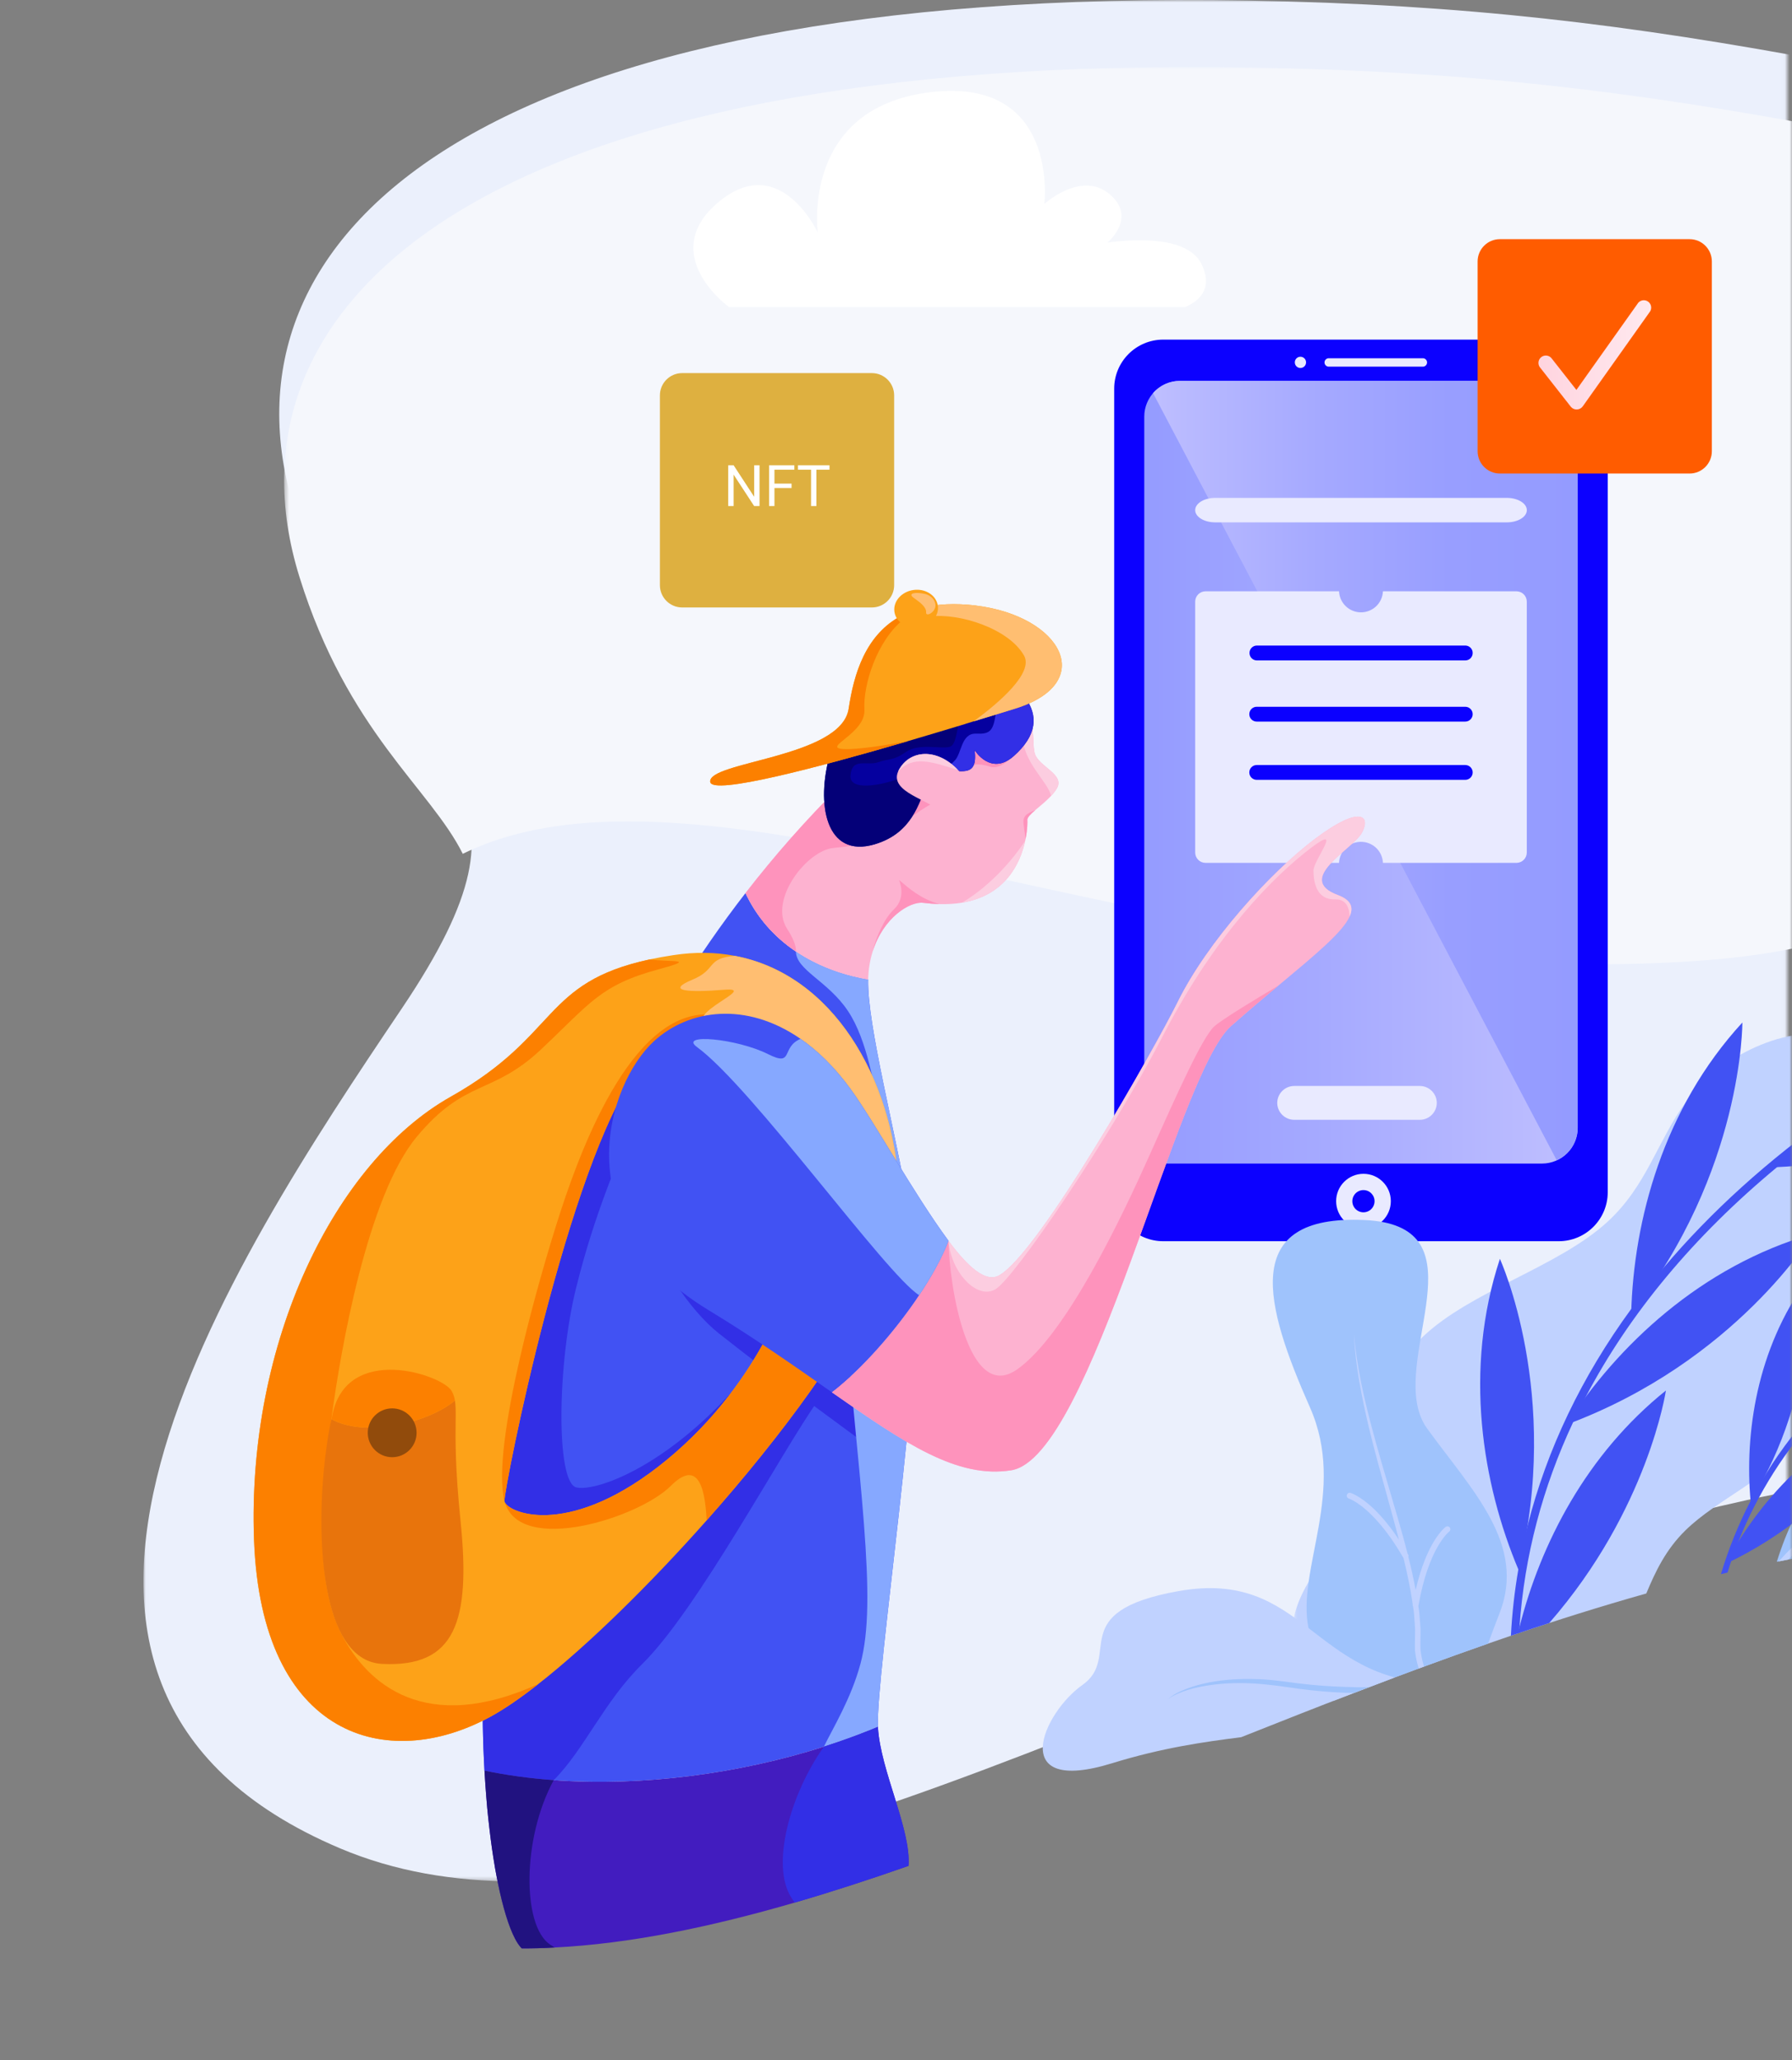 <svg width="375" height="431" viewBox="0 0 375 431" fill="none" xmlns="http://www.w3.org/2000/svg">
<rect x="0" y="0" width="375" height="431" fill="#808080" stroke="none"/>
<mask id="mask0" mask-type="alpha" maskUnits="userSpaceOnUse" x="30" y="0" width="344" height="394">
<path d="M30.02 0H373.976V393.591H30.02V0Z" fill="white"/>
</mask>
<g mask="url(#mask0)">
<path fill-rule="evenodd" clip-rule="evenodd" d="M1074.07 185.174C1074.21 201.283 1071.52 217.378 1066.09 232.792C1065.11 235.61 1064.04 238.402 1062.86 241.167C1061.96 243.291 1061.02 245.401 1060.01 247.498C1058.99 249.635 1057.9 251.758 1056.76 253.855L1056.75 253.868C1044.9 275.809 1027.05 295.483 1003.62 310.543H1003.61C999.719 313.073 995.669 315.445 991.461 317.673C990.544 318.172 989.613 318.657 988.682 319.128C988.289 319.338 987.896 319.535 987.503 319.731C987.451 319.757 987.398 319.783 987.346 319.81C987.123 319.928 986.887 320.046 986.651 320.151C982.785 322.064 978.8 323.873 974.684 325.537C972.836 326.298 970.975 327.032 969.088 327.726C967.305 328.395 965.497 329.024 963.674 329.627C963.321 329.758 962.98 329.876 962.626 329.994C962.102 330.178 961.564 330.348 961.04 330.518C959.31 331.069 957.554 331.606 955.784 332.117C945.495 335.132 934.59 337.426 923.056 338.92C917.721 339.614 911.377 340.231 904.404 340.755C903.094 340.86 901.757 340.952 900.407 341.043C899.332 341.122 898.244 341.2 897.13 341.266C876.748 342.577 852.383 343.272 831.7 343.324C830.153 343.337 828.633 343.337 827.125 343.337C826.352 343.337 825.579 343.337 824.818 343.324C819.405 343.311 814.346 343.245 809.784 343.127C795.21 342.774 780.372 342.026 765.339 341.004C760.869 340.69 756.387 340.362 751.891 340.008C750.554 339.89 749.204 339.785 747.854 339.68C744.918 339.431 741.956 339.182 739.006 338.92C738.299 338.867 737.591 338.802 736.883 338.736C736.307 338.684 735.717 338.632 735.14 338.579C734.76 338.54 734.367 338.514 733.987 338.474C728.836 338.002 723.671 337.504 718.494 336.993C708.297 335.971 698.073 334.857 687.85 333.677C657.743 330.243 627.662 326.285 598.407 322.484C581.381 320.282 564.644 318.119 548.338 316.153C535.664 314.632 523.252 313.217 511.193 311.998C471.046 307.882 434.635 305.759 404.672 307.948C402.405 308.118 400.137 308.315 397.869 308.564C389.704 309.377 381.472 310.635 373.215 312.234C372.533 312.365 371.865 312.496 371.183 312.64C371.052 312.666 370.934 312.693 370.803 312.719C367.369 313.4 363.935 314.161 360.488 314.973C360.029 315.065 359.571 315.183 359.099 315.301C353.908 316.533 348.692 317.883 343.488 319.351C338.73 320.688 333.959 322.104 329.189 323.598C327.183 324.227 325.178 324.869 323.172 325.524C321.062 326.206 318.965 326.901 316.855 327.609C316.776 327.635 316.697 327.674 316.606 327.7C316.121 327.857 315.649 328.028 315.151 328.185C313.565 328.722 311.979 329.273 310.38 329.824C305.91 331.383 301.441 332.995 296.971 334.634C296.604 334.765 296.224 334.909 295.857 335.04C294.192 335.669 292.528 336.272 290.85 336.902C289.513 337.413 288.189 337.91 286.853 338.422C286.394 338.592 285.922 338.763 285.463 338.946C285.45 338.946 285.45 338.946 285.437 338.959C284.402 339.353 283.379 339.746 282.344 340.139C280.889 340.703 279.447 341.253 277.979 341.83C271.53 344.32 265.095 346.876 258.712 349.405C234.831 358.948 211.448 368.529 189.087 376.327C181.013 379.159 173.057 381.754 165.259 384.021C147.616 389.146 130.774 392.62 115.032 393.406C112.712 393.537 110.419 393.602 108.151 393.591C94.939 393.576 82.566 391.492 71.189 386.682C-9.97 352.368 47.741 264.918 84.113 210.93C100.09 187.206 101.165 175.344 95.817 164.609C88.989 150.912 71.714 139.037 61.648 106.702C43.665 48.992 99.999 -2.781 261.176 0.116C352.021 1.754 396.729 16.46 561.183 49.975C626.037 63.187 688.387 55.939 746.032 47.471C750.423 46.829 754.801 46.174 759.139 45.532C760.305 45.348 761.459 45.178 762.612 45.007C763.124 44.929 763.635 44.85 764.133 44.785C845.147 32.608 939.4 9.658 1021.95 78.299C1050.63 102.141 1067.1 132.536 1072.28 164.151C1072.65 166.313 1072.96 168.489 1073.18 170.652C1073.75 175.475 1074.04 180.325 1074.07 185.174Z" fill="#EBF0FC"/>
</g>
<mask id="mask1" mask-type="alpha" maskUnits="userSpaceOnUse" x="59" y="14" width="316" height="229">
<path d="M59.46 14.01H375V242.993H59.46V14.01Z" fill="white"/>
</mask>
<g mask="url(#mask1)">
<path fill-rule="evenodd" clip-rule="evenodd" d="M1075.09 199.184C1051.76 178.317 1018.45 151.605 970.111 126.282C835.004 55.517 865.36 151.173 775.039 217.088C684.718 282.99 683.853 210.967 560.49 136.925C437.113 62.87 477.391 190.494 359.048 200.704C251.779 209.958 149.754 152.732 96.841 178.619C90.013 164.922 72.737 153.047 62.671 120.712C44.688 63.002 101.022 11.229 262.2 14.126C353.045 15.764 397.753 30.47 562.207 63.985C627.06 77.197 689.411 69.948 747.055 61.481C751.447 60.839 755.824 60.184 760.162 59.541C761.329 59.358 762.483 59.188 763.636 59.017C764.147 58.938 764.658 58.86 765.156 58.794C846.171 46.618 940.424 23.667 1022.97 92.309C1051.65 116.151 1068.13 146.546 1073.3 178.16C1073.67 180.323 1073.98 182.499 1074.21 184.661C1074.77 189.485 1075.06 194.334 1075.09 199.184Z" fill="#F5F7FC"/>
</g>
<mask id="mask2" mask-type="alpha" maskUnits="userSpaceOnUse" x="0" y="14" width="375" height="417">
<path d="M0 430.627H375V14.009H0V430.627Z" fill="white"/>
</mask>
<g mask="url(#mask2)">
<path d="M326.18 71.048H243.42C237.753 71.048 233.158 75.644 233.158 81.312V249.397C233.158 255.066 237.753 259.661 243.42 259.661H326.18C331.848 259.661 336.442 255.066 336.442 249.397V81.312C336.442 75.644 331.848 71.048 326.18 71.048Z" fill="#0C01FF"/>
<path d="M330.157 87.414V235.937C330.157 237.92 329.37 239.821 327.97 241.224C326.569 242.627 324.669 243.416 322.687 243.418H242.27C241.523 243.418 240.806 243.121 240.277 242.593C239.749 242.064 239.452 241.347 239.452 240.6V87.16C239.452 85.176 240.24 83.273 241.643 81.87C243.045 80.467 244.948 79.679 246.931 79.679H322.423C324.474 79.679 326.442 80.494 327.892 81.945C329.342 83.395 330.157 85.363 330.157 87.414Z" fill="url(#paint0_linear)"/>
<path d="M330.157 86.448V235.938C330.156 237.372 329.741 238.777 328.963 239.982C328.184 241.187 327.075 242.142 325.768 242.733L241.287 82.234C241.988 81.432 242.853 80.789 243.824 80.348C244.794 79.907 245.848 79.679 246.913 79.679H323.38C324.27 79.677 325.151 79.85 325.974 80.189C326.797 80.529 327.544 81.027 328.174 81.656C328.804 82.285 329.303 83.032 329.643 83.855C329.983 84.677 330.158 85.558 330.157 86.448Z" fill="url(#paint1_linear)"/>
<path d="M285.327 257.01C288.488 257.01 291.05 254.447 291.05 251.285C291.05 248.123 288.488 245.56 285.327 245.56C282.166 245.56 279.604 248.123 279.604 251.285C279.604 254.447 282.166 257.01 285.327 257.01Z" fill="url(#paint2_linear)"/>
<path d="M287.583 251.821C287.479 252.268 287.244 252.674 286.909 252.988C286.574 253.302 286.153 253.51 285.7 253.585C285.248 253.661 284.782 253.6 284.364 253.412C283.945 253.223 283.591 252.915 283.348 252.526C283.104 252.137 282.98 251.684 282.993 251.225C283.006 250.766 283.154 250.321 283.419 249.946C283.685 249.571 284.055 249.283 284.483 249.118C284.912 248.953 285.38 248.919 285.828 249.02C286.128 249.087 286.411 249.213 286.662 249.391C286.913 249.568 287.126 249.794 287.289 250.054C287.453 250.314 287.563 250.605 287.613 250.908C287.664 251.211 287.653 251.521 287.583 251.821Z" fill="url(#paint3_linear)"/>
<path d="M272.133 76.984C272.783 76.984 273.31 76.457 273.31 75.807C273.31 75.157 272.783 74.63 272.133 74.63C271.484 74.63 270.957 75.157 270.957 75.807C270.957 76.457 271.484 76.984 272.133 76.984Z" fill="url(#paint4_linear)"/>
<path d="M297.757 76.703H278.05C277.817 76.703 277.594 76.61 277.429 76.445C277.264 76.281 277.172 76.058 277.172 75.825C277.172 75.592 277.264 75.368 277.429 75.204C277.594 75.039 277.817 74.947 278.05 74.947H297.757C297.989 74.947 298.213 75.039 298.377 75.204C298.542 75.368 298.634 75.592 298.634 75.825C298.634 76.058 298.542 76.281 298.377 76.445C298.213 76.61 297.989 76.703 297.757 76.703Z" fill="url(#paint5_linear)"/>
<path d="M319.501 125.862V178.34C319.502 178.625 319.447 178.907 319.339 179.17C319.231 179.433 319.072 179.672 318.871 179.873C318.671 180.075 318.432 180.235 318.17 180.344C317.907 180.453 317.626 180.509 317.341 180.509H289.4C289.349 179.325 288.842 178.206 287.986 177.386C287.13 176.567 285.99 176.109 284.805 176.109C283.62 176.109 282.481 176.567 281.624 177.386C280.768 178.206 280.261 179.325 280.21 180.509H252.269C251.985 180.509 251.703 180.453 251.44 180.344C251.178 180.235 250.939 180.075 250.739 179.873C250.538 179.672 250.379 179.433 250.271 179.17C250.163 178.907 250.108 178.625 250.109 178.34V125.862C250.109 125.289 250.337 124.74 250.742 124.335C251.147 123.93 251.696 123.702 252.269 123.702H280.21C280.261 124.886 280.768 126.005 281.624 126.825C282.481 127.644 283.62 128.102 284.805 128.102C285.99 128.102 287.13 127.644 287.986 126.825C288.842 126.005 289.349 124.886 289.4 123.702H317.341C317.625 123.702 317.906 123.758 318.168 123.867C318.43 123.975 318.668 124.134 318.868 124.335C319.069 124.535 319.228 124.773 319.336 125.035C319.445 125.298 319.501 125.578 319.501 125.862Z" fill="url(#paint6_linear)"/>
<path d="M315.322 109.277H254.288C251.979 109.277 250.109 108.126 250.109 106.722C250.109 105.308 251.979 104.158 254.288 104.158H315.322C317.631 104.158 319.51 105.308 319.51 106.722C319.51 108.126 317.657 109.277 315.322 109.277Z" fill="url(#paint7_linear)"/>
<path d="M297.107 234.261H270.843C269.906 234.263 269.006 233.895 268.339 233.238C267.671 232.58 267.29 231.686 267.279 230.749C267.279 229.803 267.654 228.896 268.323 228.228C268.991 227.559 269.898 227.184 270.843 227.184H297.107C298.052 227.184 298.959 227.559 299.627 228.228C300.295 228.896 300.671 229.803 300.671 230.749C300.659 231.686 300.279 232.58 299.611 233.238C298.944 233.895 298.044 234.263 297.107 234.261Z" fill="url(#paint8_linear)"/>
<path d="M306.632 138.163H262.978C262.574 138.151 262.191 137.982 261.91 137.692C261.63 137.401 261.474 137.013 261.477 136.609C261.472 136.203 261.627 135.812 261.907 135.52C262.188 135.228 262.573 135.057 262.978 135.046H306.632C307.041 135.046 307.434 135.209 307.724 135.499C308.014 135.788 308.177 136.181 308.177 136.591C308.18 136.796 308.143 137 308.067 137.191C307.991 137.381 307.877 137.555 307.733 137.701C307.59 137.847 307.418 137.964 307.229 138.043C307.04 138.122 306.837 138.163 306.632 138.163Z" fill="url(#paint9_linear)"/>
<path d="M306.632 150.956H262.978C262.568 150.956 262.175 150.793 261.886 150.503C261.596 150.213 261.433 149.82 261.433 149.41C261.432 149.207 261.471 149.005 261.548 148.816C261.625 148.628 261.739 148.456 261.883 148.312C262.026 148.167 262.197 148.053 262.385 147.975C262.573 147.896 262.774 147.856 262.978 147.856H306.632C306.836 147.856 307.037 147.896 307.225 147.975C307.413 148.053 307.584 148.167 307.728 148.312C307.871 148.456 307.985 148.628 308.062 148.816C308.139 149.005 308.178 149.207 308.177 149.41C308.177 149.82 308.014 150.213 307.724 150.503C307.435 150.793 307.042 150.956 306.632 150.956Z" fill="url(#paint10_linear)"/>
<path d="M306.632 163.142H262.978C262.568 163.142 262.175 162.979 261.886 162.689C261.596 162.4 261.433 162.007 261.433 161.597C261.432 161.393 261.471 161.191 261.548 161.003C261.625 160.814 261.739 160.643 261.883 160.498C262.026 160.354 262.197 160.239 262.385 160.161C262.573 160.083 262.774 160.043 262.978 160.043H306.632C306.836 160.043 307.037 160.083 307.225 160.161C307.413 160.239 307.584 160.354 307.728 160.498C307.871 160.643 307.985 160.814 308.062 161.003C308.139 161.191 308.178 161.393 308.177 161.597C308.177 162.007 308.014 162.4 307.724 162.689C307.435 162.979 307.042 163.142 306.632 163.142Z" fill="url(#paint11_linear)"/>
<path fill-rule="evenodd" clip-rule="evenodd" d="M101.867 353.086H86.651C85.904 353.086 85.299 352.481 85.299 351.734C85.299 350.987 85.904 350.381 86.651 350.381H101.867C102.613 350.381 103.219 350.987 103.219 351.734C103.219 352.481 102.613 353.086 101.867 353.086Z" fill="#FF473D"/>
<path fill-rule="evenodd" clip-rule="evenodd" d="M122.679 353.086H107.464C106.717 353.086 106.111 352.481 106.111 351.734C106.111 350.987 106.717 350.381 107.464 350.381H122.679C123.426 350.381 124.032 350.987 124.032 351.734C124.032 352.481 123.426 353.086 122.679 353.086Z" fill="#EAEAEA"/>
<path fill-rule="evenodd" clip-rule="evenodd" d="M143.493 353.086H128.278C127.531 353.086 126.925 352.481 126.925 351.734C126.925 350.987 127.531 350.381 128.278 350.381H143.493C144.24 350.381 144.846 350.987 144.846 351.734C144.846 352.481 144.24 353.086 143.493 353.086Z" fill="#EAEAEA"/>
<mask id="mask3" mask-type="alpha" maskUnits="userSpaceOnUse" x="270" y="216" width="106" height="140">
<path d="M270.536 216.189H375V355.841H270.536V216.189Z" fill="white"/>
</mask>
<g mask="url(#mask3)">
<path fill-rule="evenodd" clip-rule="evenodd" d="M397.946 251.135C392.209 259.558 381.31 266.754 378.307 275.593C375.304 284.431 380.759 293.601 375.181 302.048C370.473 309.146 359.305 313.658 352.685 320.167C348.578 324.2 346.433 328.736 344.508 333.358C339.752 334.694 334.983 336.116 330.214 337.612C328.204 338.237 326.205 338.875 324.195 339.537C322.086 340.211 319.99 340.91 317.881 341.621C317.795 341.645 317.722 341.682 317.636 341.707C317.146 341.866 316.667 342.038 316.177 342.197C314.583 342.736 313.002 343.288 311.408 343.84C306.934 345.396 302.459 347.003 297.997 348.645C297.629 348.78 297.249 348.915 296.881 349.05C295.214 349.675 293.547 350.288 291.879 350.913C290.543 351.416 289.219 351.918 287.883 352.433C287.417 352.605 286.951 352.777 286.485 352.96C286.473 352.96 286.473 352.96 286.461 352.973C285.431 353.365 284.401 353.757 283.372 354.149C281.913 354.714 280.466 355.265 279.007 355.841C278.272 355.314 277.585 354.75 276.948 354.162C271.762 349.479 269.384 343.312 271.076 337.146C272.326 332.623 275.44 328.332 278.321 324.004C278.603 323.575 278.884 323.158 279.154 322.741C279.841 321.663 280.503 320.596 281.104 319.517C281.275 319.198 281.459 318.868 281.631 318.549C281.692 318.439 281.729 318.328 281.79 318.23C285.026 311.904 286.032 305.211 287.662 298.665C289.342 291.971 291.671 285.461 297.666 279.724C307.779 270.051 325.997 265.123 336.405 255.586C344.594 248.071 346.813 238.754 352.82 230.478C358.827 222.191 372.3 214.186 384.522 216.638C405.829 222.289 408.256 236.032 397.946 251.135Z" fill="#C0D2FF"/>
</g>
<path fill-rule="evenodd" clip-rule="evenodd" d="M125.22 217.825H139.59V207.493H125.22V217.825Z" fill="#C0D2FF"/>
<path fill-rule="evenodd" clip-rule="evenodd" d="M183.724 361.266C180.083 362.786 176.295 364.171 172.396 365.422C154.547 371.098 134.356 373.77 115.869 372.409C110.892 372.054 106.037 371.392 101.379 370.423C100.729 358.838 100.839 345.145 102.2 330.127C102.298 328.938 102.421 327.737 102.543 326.523C105.608 296.61 113.626 261.831 130.224 228.204C137.212 214.057 145.708 200.118 156.006 186.829C158.347 191.831 161.951 195.962 166.549 199.052C170.815 201.945 175.927 203.931 181.677 204.924C181.456 214.486 187.414 236.479 190.454 254.5C190.908 257.222 191.3 259.857 191.594 262.334C191.656 262.885 191.717 263.486 191.754 264.124C193.212 285.246 183.221 350.661 183.724 361.266Z" fill="#4152F3"/>
<path fill-rule="evenodd" clip-rule="evenodd" d="M134.207 224.195C124.88 239.752 137.905 269.021 150.471 278.981C163.037 288.942 183.111 303.5 183.111 303.5V274.997L134.207 224.195Z" fill="#322FE6"/>
<path fill-rule="evenodd" clip-rule="evenodd" d="M183.724 361.266C180.083 362.786 176.295 364.171 172.396 365.422C174.394 361.352 178.085 355.357 180.046 348.124C183.724 334.528 179.739 311.162 175.902 265.19C175.902 265.19 182.927 261.708 191.753 264.124C193.212 285.246 183.221 350.661 183.724 361.266Z" fill="#86A8FF"/>
<path fill-rule="evenodd" clip-rule="evenodd" d="M190.115 390.339C182.036 393.171 174.08 395.757 166.283 398.026C148.642 403.15 131.798 406.631 116.057 407.416C113.74 407.551 111.448 407.612 109.18 407.6C108.812 407.232 108.432 406.717 108.052 406.067C107.954 405.908 107.868 405.736 107.77 405.552C106.483 403.088 105.232 399.068 104.153 393.722C104.068 393.293 103.982 392.864 103.896 392.423C103.798 391.92 103.712 391.405 103.614 390.903C103.479 390.13 103.344 389.333 103.222 388.512C102.842 386.048 102.486 383.388 102.192 380.544C102.033 379.048 101.886 377.516 101.763 375.922C101.616 374.144 101.493 372.305 101.383 370.418C106.041 371.386 110.896 372.048 115.873 372.404C134.36 373.764 154.551 371.092 172.4 365.416L172.413 365.404C173.062 365.195 173.712 364.987 174.35 364.766C174.669 364.656 174.987 364.558 175.306 364.447C175.576 364.362 175.845 364.264 176.115 364.165C176.532 364.018 176.936 363.883 177.353 363.724C177.795 363.577 178.224 363.417 178.665 363.246C179.229 363.05 179.793 362.829 180.344 362.608C181.485 362.179 182.613 361.726 183.728 361.26V361.419C184.255 370.393 190.691 382.775 190.115 390.339Z" fill="#421CBF"/>
<path fill-rule="evenodd" clip-rule="evenodd" d="M190.454 254.5C190.356 254.868 190.307 255.076 190.307 255.076C190.307 255.076 184.828 234.493 183.884 231.244C182.927 227.996 181.652 217.759 177.435 211.482C173.23 205.193 166.635 202.975 166.549 199.052C170.815 201.945 175.927 203.931 181.677 204.924C181.456 214.486 187.414 236.479 190.454 254.5Z" fill="#86A8FF"/>
<path fill-rule="evenodd" clip-rule="evenodd" d="M171.257 292.871C163.595 303.598 146.027 336.674 134.381 348.124C126.364 356.018 122.318 365.936 115.87 372.409C110.892 372.054 106.038 371.392 101.379 370.423C100.68 357.919 100.864 342.95 102.544 326.523C109.115 327.933 117.696 328.202 128.546 320.565C152.365 303.807 158.52 287.048 165.25 288.482C171.98 289.917 171.257 292.871 171.257 292.871Z" fill="#322FE6"/>
<path fill-rule="evenodd" clip-rule="evenodd" d="M147.559 308.097C147.559 308.097 126.412 335.546 103.426 330.397C103.021 330.311 102.617 330.213 102.2 330.127C102.298 328.938 102.421 327.737 102.544 326.523C105.608 296.611 113.626 261.831 130.225 228.204C133.964 225.961 136.134 225.066 136.134 225.066C128.717 244.656 124.586 253.335 120.589 269.297C116.605 285.271 116.311 310.083 120.589 311.162C124.88 312.241 143.109 305.854 160.272 282.451C177.435 259.06 147.559 308.097 147.559 308.097Z" fill="#322FE6"/>
<path fill-rule="evenodd" clip-rule="evenodd" d="M190.115 390.339C182.037 393.171 174.08 395.757 166.283 398.026C166.063 397.682 165.83 397.339 165.597 396.971C161.245 390.228 165.339 375.37 172.401 365.416L172.413 365.404C173.063 365.195 173.713 364.987 174.35 364.766C177.574 363.7 180.7 362.523 183.728 361.26V361.419C184.255 370.393 190.691 382.775 190.115 390.339Z" fill="#322FE6"/>
<path fill-rule="evenodd" clip-rule="evenodd" d="M116.057 407.416C113.74 407.551 111.448 407.612 109.179 407.6C108.812 407.232 108.432 406.717 108.052 406.067C107.954 405.908 107.868 405.736 107.77 405.553C106.483 403.088 105.232 399.067 104.153 393.722C104.067 393.293 103.982 392.864 103.896 392.423C103.798 391.92 103.712 391.405 103.614 390.903C103.479 390.13 103.344 389.333 103.222 388.512C102.842 386.048 102.498 383.388 102.192 380.544C102.032 379.048 101.885 377.516 101.763 375.922C101.616 374.144 101.493 372.305 101.383 370.417C106.041 371.386 110.896 372.048 115.873 372.404C109.253 384.565 109.253 402.794 115.076 406.778C115.407 406.999 115.726 407.207 116.057 407.416Z" fill="#211280"/>
<path fill-rule="evenodd" clip-rule="evenodd" d="M221.115 165.008C220.796 165.522 220.404 166.025 219.962 166.491C218.92 167.619 217.657 168.612 216.665 169.458C215.671 170.316 214.936 171.015 214.985 171.554C215.022 171.897 215.022 173.479 214.605 175.551C214.58 175.661 214.556 175.784 214.531 175.906C213.526 180.54 210.437 187.356 201.255 188.852C199.845 189.085 198.276 189.183 196.559 189.134C195.505 189.109 194.402 189.023 193.225 188.876C192.269 188.754 191.006 189.06 189.657 189.808C187.034 191.255 184.104 194.344 182.633 199.015C182.081 200.731 181.738 202.668 181.677 204.814V204.924C177.447 204.188 173.549 202.926 170.092 201.136C168.853 200.51 167.676 199.812 166.549 199.052C161.952 195.962 158.347 191.831 156.006 186.829C162.013 179.081 168.621 171.542 175.903 164.321C175.903 164.321 179.433 157.922 183.283 152.552C185.906 148.899 188.664 145.724 190.565 145.356C195.272 144.437 210.388 145.356 210.388 145.356C213.502 146.754 214.924 148.679 215.598 150.64C216.53 153.337 216.039 156.12 216.566 157.714C217.486 160.472 222.954 162.016 221.115 165.008Z" fill="#FDB2D0"/>
<path fill-rule="evenodd" clip-rule="evenodd" d="M221.115 165.008C220.796 165.522 220.404 166.025 219.962 166.491C219.154 163.353 214.225 159.651 213.968 154.036C213.968 154.036 214.52 152.172 215.598 150.64C216.53 153.337 216.039 156.12 216.567 157.714C217.486 160.472 222.954 162.016 221.115 165.008Z" fill="#FCCDE0"/>
<path fill-rule="evenodd" clip-rule="evenodd" d="M214.532 175.906C213.527 180.54 210.437 187.356 201.255 188.852C205.313 186.547 210.535 181.925 214.532 175.906Z" fill="#FCCDE0"/>
<path fill-rule="evenodd" clip-rule="evenodd" d="M214.298 178.579C214.323 178.493 214.396 178.284 214.507 177.99C214.47 178.137 214.421 178.272 214.372 178.407C214.335 178.493 214.311 178.542 214.298 178.579Z" fill="#FE93BC"/>
<path fill-rule="evenodd" clip-rule="evenodd" d="M214.985 171.554C215.022 171.897 215.022 173.479 214.605 175.551C214.47 173.994 214.102 172.425 214.164 171.689C214.262 170.647 214.862 170.193 216.664 169.458C215.671 170.316 214.936 171.015 214.985 171.554Z" fill="#FE93BC"/>
<path fill-rule="evenodd" clip-rule="evenodd" d="M199.891 161.157C202.318 162.136 203.467 160.118 203.467 160.118C203.467 160.118 204.437 159.505 207.247 160.399C210.056 161.293 213.479 156.364 213.479 156.364C213.479 156.364 204.974 152.558 202.369 155.112C199.763 157.667 199.891 161.157 199.891 161.157Z" fill="#FE93BC"/>
<path fill-rule="evenodd" clip-rule="evenodd" d="M195.064 168.134C192.207 169.47 187.304 173.601 185.82 174.729C184.337 175.845 179.997 176.875 174.431 177.39C168.853 177.892 160.787 188.264 164.722 194.32C166.083 196.404 166.659 198.083 166.549 199.052C161.952 195.962 158.347 191.831 156.006 186.829C162.013 179.081 168.62 171.542 175.903 164.321C175.903 164.321 179.433 157.922 183.283 152.552C183.589 152.577 183.883 152.626 184.177 152.712C193.372 155.323 195.064 168.134 195.064 168.134Z" fill="#FE93BC"/>
<path fill-rule="evenodd" clip-rule="evenodd" d="M212.153 158.155C207.323 162.446 203.952 156.929 203.952 156.929C204.749 163.242 200.482 160.742 197.173 161.268C196.67 161.342 196.192 161.489 195.751 161.747C194.978 162.2 194.439 163.095 193.924 164.235C192.257 167.95 190.92 174.263 183.062 176.617C172.789 179.682 170.693 168.134 173.709 157.738C173.709 157.738 189.265 151.228 201.194 147.587C206.526 145.957 211.136 144.903 213.306 145.27C213.845 145.356 214.237 145.528 214.446 145.81C217.363 149.721 216.984 153.864 212.153 158.155Z" fill="#05009F"/>
<path fill-rule="evenodd" clip-rule="evenodd" d="M212.153 158.155C207.323 162.445 203.952 156.929 203.952 156.929C204.749 163.242 200.482 160.742 197.173 161.268C197.062 161.195 197.001 161.158 197.001 161.158C197.001 161.158 198.533 160.521 199.894 159.001C201.243 157.456 201.194 153.373 204.209 153.484C207.225 153.582 208.034 153.116 208.5 147.967C208.5 147.967 210.474 146.595 213.306 145.27C213.845 145.356 214.237 145.528 214.446 145.81C217.363 149.721 216.984 153.864 212.153 158.155Z" fill="#322FE6"/>
<path fill-rule="evenodd" clip-rule="evenodd" d="M202.566 147.882C199.821 150.26 200.654 155.703 198.742 156.23C196.829 156.77 192.379 155.396 189.596 157.309C186.814 159.221 186.176 158.608 183.786 159.454C181.383 160.3 178.342 158.351 177.975 162.213C177.619 166.074 186.715 163.819 189.596 162.213C189.596 162.213 191.607 162.961 193.924 164.235C192.257 167.95 190.92 174.263 183.062 176.617C172.789 179.682 170.693 168.134 173.709 157.738C173.709 157.738 189.265 151.228 201.194 147.587C202.481 147.403 203.045 147.477 202.566 147.882Z" fill="#040078"/>
<path fill-rule="evenodd" clip-rule="evenodd" d="M196.363 169.642C194.794 167.41 186.102 165.743 187.929 161.44L187.941 161.428C187.978 161.318 188.027 161.207 188.088 161.097C190.405 156.794 196.093 156.451 200.458 161.073C200.715 161.33 200.96 161.612 201.193 161.906C201.193 161.906 203.081 168.906 196.363 169.642Z" fill="#FDB2D0"/>
<path fill-rule="evenodd" clip-rule="evenodd" d="M196.559 189.134C195.505 189.109 194.402 189.023 193.225 188.876C190.393 188.509 184.852 191.966 182.633 199.015C183.295 196.097 185.06 192.113 187.095 190.201C189.706 187.736 188.223 184.316 188.125 184.083C190.282 185.885 192.624 188.018 196.559 189.134Z" fill="#FE93BC"/>
<path fill-rule="evenodd" clip-rule="evenodd" d="M212.374 148.262C210.376 148.875 207.385 149.807 203.768 150.898C203.204 151.069 202.616 151.253 202.015 151.437C202.003 151.449 201.991 151.461 201.978 151.461C198.386 152.552 194.292 153.778 190.001 155.041C189.989 155.053 189.964 155.053 189.94 155.066C171.293 160.509 149.031 166.418 148.626 163.586C148.013 159.295 176.062 158.535 177.595 148.262C178.661 141.127 181.064 132.643 188.886 128.671C189.805 128.206 190.81 127.789 191.889 127.458C194.806 126.551 198.325 126.171 202.567 126.514C203.131 126.563 203.694 126.612 204.234 126.685C222.206 128.892 229.782 142.892 212.374 148.262Z" fill="#FDA218"/>
<path fill-rule="evenodd" clip-rule="evenodd" d="M200.458 161.073C195.076 159.442 191.104 157.861 187.941 161.428C187.978 161.318 188.027 161.208 188.089 161.097C190.406 156.794 196.094 156.451 200.458 161.073Z" fill="#FCCDE0"/>
<path fill-rule="evenodd" clip-rule="evenodd" d="M212.374 148.262C210.376 148.875 207.384 149.807 203.768 150.898C209.125 146.962 216.321 140.759 214.299 137.155C211.148 131.564 200.887 128.193 194.561 128.966L191.889 127.458C194.806 126.551 198.325 126.171 202.567 126.514C203.13 126.563 203.694 126.612 204.234 126.685C222.206 128.892 229.782 142.892 212.374 148.262Z" fill="#FFBE71"/>
<path fill-rule="evenodd" clip-rule="evenodd" d="M189.939 155.066C171.293 160.509 149.03 166.418 148.626 163.586C148.013 159.295 176.062 158.535 177.594 148.262C178.661 141.127 181.064 132.643 188.885 128.671C189.057 128.929 189.142 129.211 189.142 129.517C183.467 134.017 180.586 143.358 180.892 148.421C181.198 153.484 171.918 156.39 176.442 156.696C179.311 156.892 185.661 155.85 189.939 155.066Z" fill="#FC8000"/>
<path fill-rule="evenodd" clip-rule="evenodd" d="M187.167 127.971C187.465 130.138 189.74 131.616 192.249 131.272C194.757 130.927 196.55 128.891 196.253 126.724C195.955 124.557 193.68 123.079 191.171 123.424C188.662 123.768 186.87 125.804 187.167 127.971Z" fill="#FDA218"/>
<path fill-rule="evenodd" clip-rule="evenodd" d="M193.455 124.228C191.501 123.807 189.873 124.113 191.214 125.071C192.555 126.029 193.895 127.025 193.799 128.117C193.704 129.208 196.136 127.944 195.715 126.24C195.294 124.535 193.455 124.228 193.455 124.228Z" fill="#FFBE71"/>
<path fill-rule="evenodd" clip-rule="evenodd" d="M165.85 266.821L183.111 267.642C178.122 280.637 163.754 300.166 147.878 318.052V318.064C135.864 331.61 122.992 344.201 112.658 352.292C108.943 355.21 105.547 357.539 102.654 359.12C81.053 370.926 54.696 363.57 53.163 322.195C51.631 280.821 70.02 243.124 94.33 229.43C117.12 216.607 113.344 205.573 135.987 200.706C137.507 200.376 139.137 200.081 140.915 199.812C145.488 199.113 149.766 199.199 153.738 199.959C174.321 203.833 186.752 225.482 188.113 248.432L182.829 246.054L175.486 242.756L133.498 223.877C118.922 243.258 105.363 311.775 105.572 314.019C105.584 314.104 105.609 314.19 105.658 314.288C106.761 316.703 119.621 321.766 139.493 305.437C160.125 288.482 165.85 266.821 165.85 266.821Z" fill="#FDA218"/>
<path fill-rule="evenodd" clip-rule="evenodd" d="M133.498 223.877C118.922 243.258 105.363 311.775 105.571 314.019C102.654 302.581 113.074 266.269 117.524 252.784C121.974 239.299 132.897 210.171 149.558 212.328C157.808 213.383 167.75 226.794 175.486 242.756L133.498 223.877Z" fill="#FC8000"/>
<path fill-rule="evenodd" clip-rule="evenodd" d="M188.113 248.432L182.829 246.054C170.937 233.905 152.157 216.607 148.074 214.719C142.558 212.169 159.107 206.444 151.544 207.057C143.979 207.67 139.137 207.339 144.948 204.924C150.06 202.803 147.694 200.486 153.738 199.959C174.321 203.832 186.752 225.482 188.113 248.432Z" fill="#FFBE71"/>
<path fill-rule="evenodd" clip-rule="evenodd" d="M183.111 267.642C178.122 280.637 163.754 300.166 147.878 318.052C147.511 310.108 145.61 305.609 140.363 310.856C133.67 317.549 108.894 325.346 105.657 314.288C106.761 316.703 119.621 321.766 139.493 305.437C160.125 288.483 165.85 266.82 165.85 266.82L183.111 267.642Z" fill="#FC8000"/>
<path fill-rule="evenodd" clip-rule="evenodd" d="M137.85 202.766C125.628 206.076 123.556 209.815 113.233 219.524C102.911 229.234 97.395 225.556 87.171 237.864C76.946 250.173 71.246 282.353 69.358 296.88C67.47 311.407 65.521 330.372 71.479 341.896C76.86 352.317 89.022 363.031 112.657 352.292C108.943 355.21 105.547 357.539 102.654 359.12C81.053 370.926 54.696 363.57 53.163 322.195C51.631 280.821 70.02 243.123 94.33 229.43C117.12 216.607 113.344 205.573 135.987 200.706C140.289 201.344 146.247 200.498 137.85 202.766Z" fill="#FC8000"/>
<path fill-rule="evenodd" clip-rule="evenodd" d="M79.975 348.087C67.985 347.486 66.22 325.04 67.703 308.171C68.083 303.892 68.672 299.982 69.358 296.88C76.162 300.693 89.267 297.898 95.201 292.994C95.556 295.115 95.164 298.094 95.421 305.131C95.544 308.465 95.814 312.719 96.377 318.211C98.523 339.211 95.299 348.859 79.975 348.087Z" fill="#E8740C"/>
<path fill-rule="evenodd" clip-rule="evenodd" d="M95.201 292.994C89.267 297.898 76.162 300.692 69.358 296.88C69.419 296.573 69.481 296.279 69.555 295.985C72.619 280.894 92.7 287.612 94.538 291.033C94.882 291.67 95.09 292.283 95.201 292.994Z" fill="#FC8000"/>
<path fill-rule="evenodd" clip-rule="evenodd" d="M76.959 299.738C76.959 302.559 79.246 304.846 82.067 304.846C84.888 304.846 87.175 302.559 87.175 299.738C87.175 296.917 84.888 294.63 82.067 294.63C79.246 294.63 76.959 296.917 76.959 299.738Z" fill="#914B0C"/>
<path fill-rule="evenodd" clip-rule="evenodd" d="M284.973 174.239C283.036 177.72 270.863 183.875 279.959 187.246C282.668 188.251 283.318 189.734 282.423 191.733C282.436 191.733 282.436 191.733 282.423 191.745C280.916 195.08 275.105 199.849 267.516 206.187C264.439 208.749 261.08 211.58 257.586 214.67C246.161 224.771 228.372 304.935 211.614 307.582C200.311 309.372 189.388 301.968 174.064 291.253C182.842 284.572 194.353 270.265 198.497 259.588C202.505 264.994 206.245 268.39 209.064 266.82C217.486 262.125 241.76 219.12 246.479 209.57C252.609 197.151 265.628 182.673 275.215 175.465C284.789 168.269 286.922 170.769 284.973 174.239Z" fill="#FDB2D0"/>
<path fill-rule="evenodd" clip-rule="evenodd" d="M267.516 206.187C264.439 208.749 261.08 211.58 257.586 214.67C246.161 224.771 228.373 304.934 211.614 307.582C200.311 309.372 189.388 301.968 174.064 291.253C182.842 284.572 194.353 270.265 198.497 259.588C198.595 268.868 202.567 293.693 212.84 286.484C223.113 279.288 234.907 254.316 240.73 241.285C246.553 228.253 251.604 217.073 254.056 214.768C255.539 213.383 262.368 209.239 267.516 206.187Z" fill="#FE93BC"/>
<path fill-rule="evenodd" clip-rule="evenodd" d="M284.973 174.239C283.036 177.72 270.863 183.875 279.959 187.246C282.668 188.251 283.318 189.734 282.423 191.733C282.374 190.053 281.798 188.08 279.42 188.153C275.325 188.264 274.896 184.316 274.859 182.134C274.822 179.952 281.418 171.947 274.136 177.537C266.854 183.127 254.521 195.104 243.39 216.631C232.246 238.146 212.227 267.409 208.316 269.714C204.406 272.006 198.975 266.085 198.497 259.588C202.505 264.994 206.244 268.39 209.064 266.82C217.486 262.125 241.759 219.12 246.479 209.57C252.609 197.151 265.628 182.673 275.215 175.465C284.789 168.269 286.922 170.769 284.973 174.239Z" fill="#FCCDE0"/>
<path fill-rule="evenodd" clip-rule="evenodd" d="M198.496 259.588C197.123 263.118 194.953 267.041 192.342 270.952C187.046 278.883 179.936 286.779 174.063 291.253C166.671 286.08 158.249 280.134 148.27 274.078C117.622 255.481 127.258 226.647 136.832 217.833C144.126 211.127 156.128 209.435 167.529 217.33C171.097 219.794 174.615 223.215 177.901 227.701C183 234.665 191.079 249.535 198.496 259.588Z" fill="#4152F3"/>
<path fill-rule="evenodd" clip-rule="evenodd" d="M198.496 259.588C197.123 263.118 194.953 267.041 192.342 270.952C185.513 266.735 157.317 227.419 145.879 219.059C141.883 216.153 154.142 217.22 160.737 220.53C166.205 223.264 163.349 219.096 167.529 217.33C171.097 219.794 174.615 223.215 177.901 227.701C183 234.665 191.079 249.535 198.496 259.588Z" fill="#86A8FF"/>
<path fill-rule="evenodd" clip-rule="evenodd" d="M247.994 64.254H152.544C146.034 59.073 141.131 50.637 149.626 42.918C162.633 31.121 170.761 47.874 171.129 48.657C171.006 47.674 168.052 22.539 194.63 19.297C221.735 15.989 218.548 42.666 218.548 42.666C218.548 42.666 226.197 35.664 232.131 40.567C238.077 45.469 231.775 50.743 231.775 50.743C238.077 49.893 248.828 49.508 251.525 55.433C253.425 59.591 252.052 62.461 247.994 64.254Z" fill="white"/>
<path fill-rule="evenodd" clip-rule="evenodd" d="M313.774 337.563C312.842 339.917 312.07 342.001 311.408 343.84C306.933 345.397 302.459 347.002 297.996 348.645C297.628 348.78 297.249 348.915 296.88 349.05C295.213 349.675 293.546 350.288 291.879 350.913C290.543 351.416 289.219 351.918 287.882 352.433C287.417 352.605 286.951 352.776 286.485 352.96C286.472 352.96 286.472 352.96 286.46 352.973L286.448 352.96C281.556 350.362 277.609 347.983 277.609 347.983C275.525 345.727 274.36 343.251 273.821 340.591C271.296 328.27 281.863 311.929 274.14 294.459C264.737 273.202 259.22 254.004 285.578 255.23C309.361 256.333 293.228 280.41 296.746 294.631C297.126 296.164 297.739 297.598 298.658 298.86C308.049 311.818 319.499 323.06 313.774 337.563Z" fill="#9FC3FC"/>
<path fill-rule="evenodd" clip-rule="evenodd" d="M303.255 320.412C303.219 320.449 298.965 323.722 296.832 335.883C296.832 335.92 296.807 335.945 296.807 335.969C296.832 336.165 296.869 336.362 296.893 336.558C297.04 337.367 297.065 338.213 297.138 339.034C297.199 339.855 297.297 340.689 297.261 341.523L297.236 344.011L297.261 345.176L297.433 346.341C297.567 347.113 297.764 347.885 297.996 348.645C297.629 348.78 297.249 348.915 296.881 349.05C296.636 348.228 296.427 347.395 296.28 346.537L296.096 345.262L296.084 343.962L296.121 341.535C296.157 340.726 296.072 339.917 296.01 339.12C295.949 338.311 295.925 337.502 295.79 336.692C295.765 336.484 295.729 336.276 295.704 336.068C295.63 335.957 295.594 335.81 295.618 335.675C295.63 335.65 295.63 335.638 295.63 335.626C295.164 332.353 294.478 329.116 293.693 325.892C293.669 325.868 293.632 325.843 293.62 325.818C291.781 322.631 290.028 320.253 288.471 318.487C284.83 314.307 282.304 313.51 282.268 313.498C281.937 313.4 281.753 313.057 281.851 312.738C281.937 312.407 282.28 312.223 282.599 312.309C282.758 312.358 285.382 313.155 289.121 317.347C290.236 318.598 291.45 320.155 292.737 322.08C292.333 320.584 291.94 319.076 291.536 317.58C291.241 316.526 290.96 315.472 290.665 314.418C289.206 309.146 287.723 303.874 286.436 298.566C284.94 292.167 283.629 285.694 283.334 279.136C283.911 285.67 285.333 292.094 287.012 298.419C288.324 303.384 289.783 308.3 291.229 313.228C291.634 314.589 292.038 315.962 292.431 317.323C293.166 319.861 293.889 322.41 294.539 324.985C294.588 325.059 294.637 325.12 294.674 325.194C294.772 325.353 294.772 325.536 294.723 325.696C295.299 327.989 295.814 330.306 296.243 332.635C298.597 322.398 302.361 319.542 302.532 319.419C302.814 319.223 303.194 319.284 303.391 319.554C303.587 319.836 303.525 320.216 303.255 320.412Z" fill="#C0D2FF"/>
<path fill-rule="evenodd" clip-rule="evenodd" d="M291.879 350.913C290.543 351.416 289.219 351.918 287.882 352.433C287.417 352.605 286.951 352.776 286.485 352.96C286.473 352.96 286.473 352.96 286.461 352.973C285.431 353.365 284.401 353.757 283.371 354.149C275.452 357.19 267.569 360.304 259.735 363.418C252.012 364.398 243.235 365.624 232.704 368.873C210.686 375.664 218.152 358.403 226.525 352.482C234.91 346.561 222.651 337.158 246.557 332.867C259.821 330.489 266.797 335.209 273.821 340.591C277.266 343.214 280.723 346.009 284.94 348.191C287.024 349.283 289.317 350.227 291.879 350.913Z" fill="#C0D2FF"/>
<path fill-rule="evenodd" clip-rule="evenodd" d="M286.485 352.96C286.472 352.96 286.472 352.96 286.46 352.973C285.43 353.365 284.4 353.757 283.371 354.149C282.746 354.149 282.133 354.137 281.507 354.125C278.32 354.002 275.145 353.733 271.994 353.316C268.831 352.862 265.742 352.396 262.604 352.2C259.465 352.004 256.315 352.078 253.201 352.532C251.644 352.764 250.099 353.059 248.592 353.524C247.844 353.77 247.108 354.027 246.385 354.346C245.674 354.677 244.95 355.02 244.362 355.547C245.502 354.431 247.01 353.794 248.493 353.218C249.989 352.654 251.534 352.262 253.103 351.943C256.241 351.354 259.453 351.17 262.64 351.256C265.84 351.305 269.015 351.833 272.129 352.212C275.255 352.58 278.406 352.813 281.544 352.899C283.175 352.973 284.805 352.997 286.448 352.96C286.46 352.973 286.472 352.973 286.485 352.96Z" fill="#9FC3FC"/>
<path fill-rule="evenodd" clip-rule="evenodd" d="M423.078 291.861C423.078 291.861 413.05 301.496 408.06 310.875C405.645 315.41 402.458 319.395 398.89 322.57C390.725 323.391 382.5 324.641 374.237 326.247C373.563 326.37 372.888 326.505 372.202 326.652C372.079 326.676 371.957 326.701 371.822 326.726C380.244 299.706 399.564 291.995 423.078 291.861Z" fill="#9FC3FC"/>
<path fill-rule="evenodd" clip-rule="evenodd" d="M399.478 305.799C397.222 307.086 389.769 312.284 382.585 318.426C381.727 319.15 380.868 319.898 380.035 320.657C377.975 322.484 375.989 324.372 374.236 326.247C373.562 326.37 372.888 326.505 372.201 326.652C374.261 324.36 376.7 321.994 379.25 319.713L379.263 319.701C380.574 318.524 381.923 317.372 383.259 316.244C390.05 310.605 396.744 305.946 398.865 304.732C399.159 304.561 399.539 304.659 399.699 304.953C399.87 305.247 399.772 305.627 399.478 305.799Z" fill="#C0D2FF"/>
<path fill-rule="evenodd" clip-rule="evenodd" d="M459.034 256.775C459.095 257.106 458.874 257.424 458.531 257.473C458.519 257.473 458.507 257.473 458.494 257.486C449.423 259.018 440.853 261.102 432.836 263.713C429.452 264.817 426.167 266.006 422.979 267.293C407.594 273.484 394.587 281.771 384.314 291.885C383.272 292.903 382.254 293.945 381.261 295.011C373.71 303.127 367.837 312.321 363.804 322.447C363.265 323.808 362.762 325.181 362.284 326.579C362.014 327.375 361.745 328.172 361.512 328.981C361.058 329.08 360.592 329.19 360.126 329.312C361.732 323.968 363.804 318.855 366.33 313.988C367.359 312.002 368.475 310.053 369.664 308.153C376.027 297.88 384.571 288.832 395.028 281.207C397.125 279.663 399.307 278.191 401.563 276.782C417.034 267.048 436.084 260.06 458.126 256.309C458.2 256.296 458.261 256.284 458.335 256.272C458.666 256.211 458.985 256.431 459.034 256.775Z" fill="#4152F3"/>
<path fill-rule="evenodd" clip-rule="evenodd" d="M366.343 314.093C365.047 299.815 367.644 282.203 378.159 267.736C378.159 267.736 380.913 290.476 366.343 314.093Z" fill="#4152F3"/>
<path fill-rule="evenodd" clip-rule="evenodd" d="M361.094 327.166C367.792 314.491 379.571 301.142 396.274 294.748C396.274 294.748 386.184 315.312 361.094 327.166Z" fill="#4152F3"/>
<path fill-rule="evenodd" clip-rule="evenodd" d="M413.968 216.638C413.956 216.65 413.944 216.65 413.932 216.65C402.763 222.437 392.478 228.725 383.149 235.444C379.226 238.276 375.462 241.168 371.883 244.16C354.438 258.614 340.977 274.82 331.832 292.228C331.832 292.24 331.819 292.24 331.819 292.253C330.9 293.993 330.029 295.734 329.208 297.5C322.797 311.169 318.996 325.536 317.979 340.346C317.942 340.775 317.917 341.191 317.881 341.621C317.795 341.645 317.721 341.682 317.636 341.707C317.145 341.866 316.667 342.037 316.177 342.197C316.422 337.526 316.937 332.904 317.733 328.319C318.248 325.242 318.898 322.19 319.67 319.162C323.691 303.237 330.998 287.999 341.381 273.79C343.503 270.885 345.746 268.028 348.136 265.209C348.136 265.196 348.149 265.184 348.161 265.172C357.98 253.538 369.97 242.676 383.995 232.796C384.485 232.465 384.963 232.121 385.441 231.79C393.912 225.906 403.107 220.389 413 215.265C413.073 215.228 413.135 215.191 413.208 215.154C413.613 214.934 414.115 215.105 414.336 215.522C414.545 215.927 414.385 216.43 413.968 216.638Z" fill="#4152F3"/>
<path fill-rule="evenodd" clip-rule="evenodd" d="M370.265 244.218C385.539 232.025 407.529 221.758 431.884 222.863C431.884 222.863 408.076 243.068 370.265 244.218Z" fill="#4152F3"/>
<path fill-rule="evenodd" clip-rule="evenodd" d="M341.348 274.835C341.831 255.297 348.107 231.854 364.613 213.911C364.613 213.911 364.779 245.137 341.348 274.835Z" fill="#4152F3"/>
<path fill-rule="evenodd" clip-rule="evenodd" d="M327.804 298.03C338.384 281.598 355.943 264.845 379.376 258.114C379.376 258.114 363.267 284.864 327.804 298.03Z" fill="#4152F3"/>
<path fill-rule="evenodd" clip-rule="evenodd" d="M317.787 328.447C310.175 310.447 306.23 286.501 313.874 263.35C313.874 263.35 326.895 291.732 317.787 328.447Z" fill="#4152F3"/>
<path fill-rule="evenodd" clip-rule="evenodd" d="M348.615 290.892C348.615 290.892 344.937 315.778 324.194 339.537C322.086 340.211 319.99 340.91 317.881 341.621C317.795 341.645 317.721 341.682 317.636 341.707C317.746 341.253 317.856 340.799 317.979 340.346C322.392 322.962 331.942 304.254 348.615 290.892Z" fill="#4152F3"/>
<path d="M353.566 50.034H313.871C311.297 50.034 309.21 52.121 309.21 54.696V94.4C309.21 96.975 311.297 99.062 313.871 99.062H353.566C356.14 99.062 358.227 96.975 358.227 94.4V54.696C358.227 52.121 356.14 50.034 353.566 50.034Z" fill="#FF5C00"/>
<path d="M329.944 85.663C329.714 85.667 329.486 85.62 329.276 85.524C329.067 85.428 328.881 85.287 328.733 85.11L322.343 76.962C322.2 76.805 322.091 76.621 322.023 76.42C321.954 76.219 321.928 76.006 321.946 75.794C321.963 75.583 322.024 75.377 322.125 75.19C322.226 75.003 322.364 74.839 322.53 74.708C322.697 74.576 322.889 74.481 323.095 74.427C323.3 74.374 323.514 74.363 323.724 74.396C323.934 74.428 324.134 74.504 324.314 74.618C324.493 74.732 324.646 74.881 324.765 75.057L329.883 81.572L342.629 63.617C342.733 63.426 342.875 63.258 343.048 63.126C343.221 62.994 343.419 62.9 343.631 62.85C343.842 62.8 344.062 62.795 344.276 62.836C344.489 62.876 344.692 62.962 344.87 63.086C345.049 63.21 345.199 63.371 345.311 63.557C345.423 63.743 345.494 63.951 345.521 64.167C345.547 64.383 345.527 64.602 345.463 64.81C345.399 65.017 345.292 65.209 345.148 65.373L331.209 85.014C331.068 85.21 330.883 85.37 330.67 85.483C330.457 85.596 330.221 85.657 329.98 85.663H329.944Z" fill="url(#paint12_linear)"/>
<path d="M182.45 78.053H142.755C140.181 78.053 138.094 80.14 138.094 82.715V122.419C138.094 124.993 140.181 127.081 142.755 127.081H182.45C185.025 127.081 187.112 124.993 187.112 122.419V82.715C187.112 80.14 185.025 78.053 182.45 78.053Z" fill="#DEB040"/>
<path d="M158.942 105.861H157.811L153.516 99.287V105.861H152.385V97.33H153.516L157.823 103.933V97.33H158.942V105.861ZM165.645 102.093H162.065V105.861H160.94V97.33H166.225V98.255H162.065V101.173H165.645V102.093ZM173.584 98.255H170.842V105.861H169.723V98.255H166.987V97.33H173.584V98.255Z" fill="white"/>
</g>
<defs>
<linearGradient id="paint0_linear" x1="239.452" y1="161.553" x2="330.157" y2="161.553" gradientUnits="userSpaceOnUse">
<stop stop-color="#949BFF"/>
<stop offset="1" stop-color="#BFBFFF"/>
</linearGradient>
<linearGradient id="paint1_linear" x1="241.304" y1="161.211" x2="330.157" y2="161.211" gradientUnits="userSpaceOnUse">
<stop stop-color="#BFBFFF"/>
<stop offset="0.07" stop-color="#B9BAFF"/>
<stop offset="0.39" stop-color="#A5A9FF"/>
<stop offset="0.7" stop-color="#989EFF"/>
<stop offset="1" stop-color="#949BFF"/>
</linearGradient>
<linearGradient id="paint2_linear" x1="2038.28" y1="2768.85" x2="2187.66" y2="2768.85" gradientUnits="userSpaceOnUse">
<stop stop-color="#E9EAFF"/>
<stop offset="1" stop-color="#EBE9FF"/>
</linearGradient>
<linearGradient id="paint3_linear" x1="1015.84" y1="1274.53" x2="1040.46" y2="1274.53" gradientUnits="userSpaceOnUse">
<stop stop-color="#0B00FF"/>
<stop offset="1" stop-color="#555BFF"/>
</linearGradient>
<linearGradient id="paint4_linear" x1="609.252" y1="122.939" x2="615.58" y2="122.939" gradientUnits="userSpaceOnUse">
<stop stop-color="#E9EAFF"/>
<stop offset="1" stop-color="#EBE9FF"/>
</linearGradient>
<linearGradient id="paint5_linear" x1="3515.02" y1="110.997" x2="4040.64" y2="110.997" gradientUnits="userSpaceOnUse">
<stop stop-color="#E9EAFF"/>
<stop offset="1" stop-color="#EBE9FF"/>
</linearGradient>
<linearGradient id="paint6_linear" x1="8580.55" y1="6226.47" x2="14065.9" y2="6226.47" gradientUnits="userSpaceOnUse">
<stop stop-color="#E9EAFF"/>
<stop offset="1" stop-color="#EBE9FF"/>
</linearGradient>
<linearGradient id="paint7_linear" x1="8581.6" y1="389.478" x2="14068.4" y2="389.478" gradientUnits="userSpaceOnUse">
<stop stop-color="#E9EAFF"/>
<stop offset="1" stop-color="#EBE9FF"/>
</linearGradient>
<linearGradient id="paint8_linear" x1="4929.16" y1="1621.02" x2="6199.39" y2="1621.02" gradientUnits="userSpaceOnUse">
<stop stop-color="#E9EAFF"/>
<stop offset="1" stop-color="#EBE9FF"/>
</linearGradient>
<linearGradient id="paint9_linear" x1="6470.27" y1="414.883" x2="8957.05" y2="414.883" gradientUnits="userSpaceOnUse">
<stop stop-color="#0B00FF"/>
<stop offset="1" stop-color="#555BFF"/>
</linearGradient>
<linearGradient id="paint10_linear" x1="6476.02" y1="471.306" x2="8965.13" y2="471.306" gradientUnits="userSpaceOnUse">
<stop stop-color="#0B00FF"/>
<stop offset="1" stop-color="#555BFF"/>
</linearGradient>
<linearGradient id="paint11_linear" x1="6476.02" y1="526.355" x2="8965.13" y2="526.355" gradientUnits="userSpaceOnUse">
<stop stop-color="#0B00FF"/>
<stop offset="1" stop-color="#555BFF"/>
</linearGradient>
<linearGradient id="paint12_linear" x1="322.009" y1="74.311" x2="345.429" y2="74.311" gradientUnits="userSpaceOnUse">
<stop stop-color="#FFD4DF"/>
<stop offset="1" stop-color="#FFE9EF"/>
</linearGradient>
</defs>
</svg>
